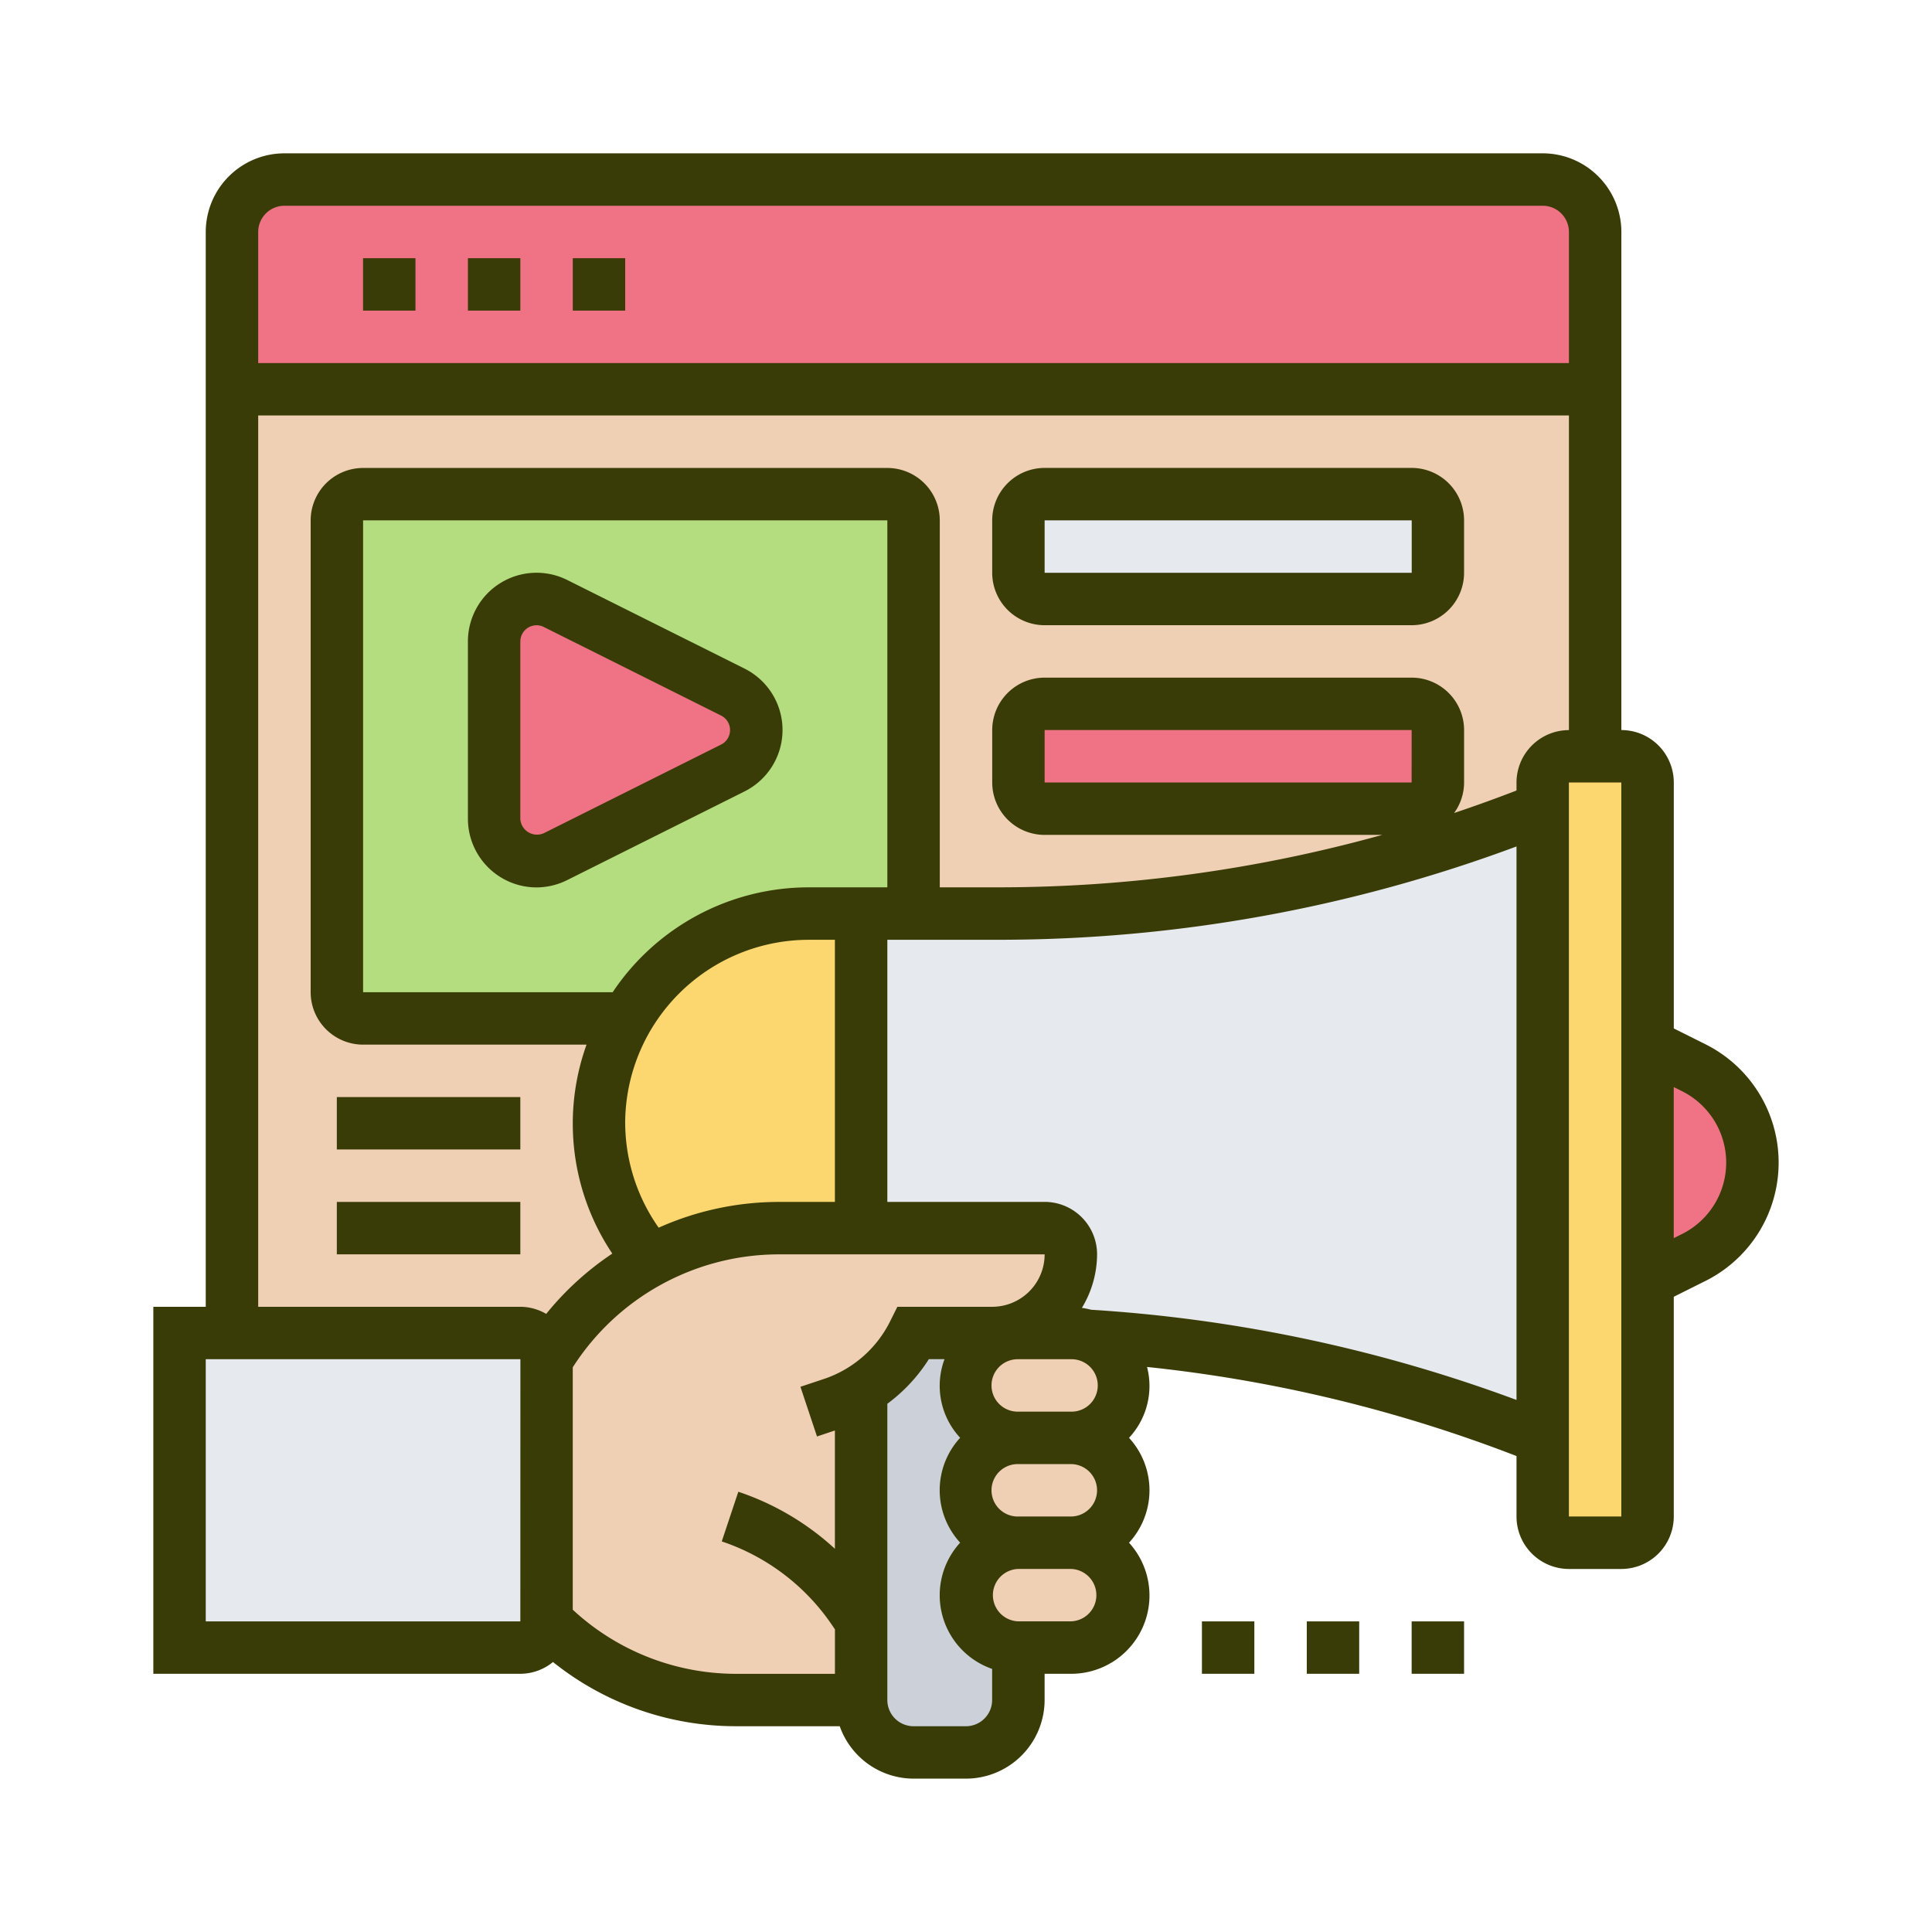 <svg xmlns="http://www.w3.org/2000/svg" width="105" height="105" viewBox="0 0 105 105">
  <g id="Grupo_61144" data-name="Grupo 61144" transform="translate(-326 -504)">
    <rect id="Rectángulo_5987" data-name="Rectángulo 5987" width="105" height="105" transform="translate(326 504)" fill="none"/>
    <g id="transmitir" transform="translate(334.333 512.333)">
      <g id="Grupo_61367" data-name="Grupo 61367" transform="translate(1.425 1.425)">
        <g id="Grupo_61351" data-name="Grupo 61351" transform="translate(2.849 11.398)">
          <path id="Trazado_110950" data-name="Trazado 110950" d="M74.236,31.8a79.794,79.794,0,0,1-29.592,5.7h-4.6V16.124A1.429,1.429,0,0,0,38.618,14.7H10.124A1.429,1.429,0,0,0,8.7,16.124V41.769a1.429,1.429,0,0,0,1.425,1.425H24.471a11.4,11.4,0,0,0,1.254,13.15v.014A14.609,14.609,0,0,0,20.1,61.715a1.429,1.429,0,0,0-1.425-1.425H3V9H77.086V28.946H75.661a1.429,1.429,0,0,0-1.425,1.425Z" transform="translate(-3 -9)" fill="#f0d0b4"/>
        </g>
        <g id="Grupo_61352" data-name="Grupo 61352" transform="translate(45.591 28.495)">
          <path id="Trazado_110951" data-name="Trazado 110951" d="M55.8,22.425v2.849A1.429,1.429,0,0,1,54.371,26.7H34.425A1.429,1.429,0,0,1,33,25.274V22.425A1.429,1.429,0,0,1,34.425,21H54.371A1.429,1.429,0,0,1,55.8,22.425Z" transform="translate(-33 -21)" fill="#ef7385"/>
        </g>
        <g id="Grupo_61353" data-name="Grupo 61353" transform="translate(45.591 17.097)">
          <path id="Trazado_110952" data-name="Trazado 110952" d="M55.8,14.425v2.849A1.429,1.429,0,0,1,54.371,18.7H34.425A1.429,1.429,0,0,1,33,17.274V14.425A1.429,1.429,0,0,1,34.425,13H54.371A1.429,1.429,0,0,1,55.8,14.425Z" transform="translate(-33 -13)" fill="#e6e9ed"/>
        </g>
        <g id="Grupo_61354" data-name="Grupo 61354" transform="translate(2.849)">
          <path id="Trazado_110953" data-name="Trazado 110953" d="M5.849,1H74.236a2.858,2.858,0,0,1,2.849,2.849V12.4H3V3.849A2.858,2.858,0,0,1,5.849,1Z" transform="translate(-3 -1)" fill="#ef7385"/>
        </g>
        <g id="Grupo_61355" data-name="Grupo 61355" transform="translate(8.548 17.097)">
          <path id="Trazado_110954" data-name="Trazado 110954" d="M38.344,14.425V35.8h-5.7a11.394,11.394,0,0,0-9.873,5.7H8.425A1.429,1.429,0,0,1,7,40.07V14.425A1.429,1.429,0,0,1,8.425,13H36.919A1.429,1.429,0,0,1,38.344,14.425Z" transform="translate(-7 -13)" fill="#b4dd7f"/>
        </g>
        <g id="Grupo_61356" data-name="Grupo 61356" transform="translate(37.043 62.602)">
          <path id="Trazado_110955" data-name="Trazado 110955" d="M34.964,44.94l.014.142a2.861,2.861,0,0,0-1.439.784,2.786,2.786,0,0,0-.841,2.009,2.858,2.858,0,0,0,2.849,2.849A2.87,2.87,0,0,0,32.7,53.574a2.858,2.858,0,0,0,2.849,2.849A2.87,2.87,0,0,0,32.7,59.273a2.858,2.858,0,0,0,2.849,2.849v2.849A2.858,2.858,0,0,1,32.7,67.821H29.849A2.858,2.858,0,0,1,27,64.972V48.131c1.966-1.667,2.465-2.351,2.849-3.106h4.274A4.1,4.1,0,0,0,34.964,44.94Z" transform="translate(-27 -44.94)" fill="#ccd1d9"/>
        </g>
        <g id="Grupo_61357" data-name="Grupo 61357" transform="translate(37.043 34.193)">
          <path id="Trazado_110956" data-name="Trazado 110956" d="M37.144,52.241A4.264,4.264,0,0,0,38.4,49.22,1.429,1.429,0,0,0,36.973,47.8H27V30.7h7.451A79.794,79.794,0,0,0,64.043,25V59.193A79.941,79.941,0,0,0,39.31,53.637v.014a2.786,2.786,0,0,0-.912-.157H35.548a2.5,2.5,0,0,0-.57.057l-.014-.142A4.188,4.188,0,0,0,37.144,52.241Z" transform="translate(-27 -25)" fill="#e6e9ed"/>
        </g>
        <g id="Grupo_61358" data-name="Grupo 61358" transform="translate(74.086 31.344)">
          <path id="Trazado_110957" data-name="Trazado 110957" d="M58.7,51.495V64.317a1.429,1.429,0,0,1-1.425,1.425H54.425A1.429,1.429,0,0,1,53,64.317V24.425A1.429,1.429,0,0,1,54.425,23h2.849A1.429,1.429,0,0,1,58.7,24.425v27.07Z" transform="translate(-53 -23)" fill="#fcd770"/>
        </g>
        <g id="Grupo_61359" data-name="Grupo 61359" transform="translate(22.796 39.892)">
          <path id="Trazado_110958" data-name="Trazado 110958" d="M31.247,29V46.1H26.731a14.525,14.525,0,0,0-6.953,1.767v-.014A11.393,11.393,0,0,1,28.4,29Z" transform="translate(-17 -29)" fill="#fcd770"/>
        </g>
        <g id="Grupo_61360" data-name="Grupo 61360" transform="translate(0 62.688)">
          <path id="Trazado_110959" data-name="Trazado 110959" d="M20.946,46.425V60.672A1.429,1.429,0,0,1,19.521,62.1H1V45H19.521A1.429,1.429,0,0,1,20.946,46.425Z" transform="translate(-1 -45)" fill="#e6e9ed"/>
        </g>
        <g id="Grupo_61361" data-name="Grupo 61361" transform="translate(42.742 74.086)">
          <path id="Trazado_110960" data-name="Trazado 110960" d="M36.7,53a2.858,2.858,0,0,1,2.849,2.849A2.87,2.87,0,0,1,36.7,58.7H33.849A2.858,2.858,0,0,1,31,55.849,2.87,2.87,0,0,1,33.849,53Z" transform="translate(-31 -53)" fill="#f0d0b4"/>
        </g>
        <g id="Grupo_61362" data-name="Grupo 61362" transform="translate(42.742 62.688)">
          <path id="Trazado_110961" data-name="Trazado 110961" d="M37.611,45.157a2.847,2.847,0,0,1,1.938,2.693A2.87,2.87,0,0,1,36.7,50.7H33.849A2.858,2.858,0,0,1,31,47.849a2.786,2.786,0,0,1,.841-2.009,2.861,2.861,0,0,1,1.439-.784,2.5,2.5,0,0,1,.57-.057H36.7A2.786,2.786,0,0,1,37.611,45.157Z" transform="translate(-31 -45)" fill="#f0d0b4"/>
        </g>
        <g id="Grupo_61363" data-name="Grupo 61363" transform="translate(42.742 68.387)">
          <path id="Trazado_110962" data-name="Trazado 110962" d="M36.7,49a2.858,2.858,0,0,1,2.849,2.849A2.87,2.87,0,0,1,36.7,54.7H33.849A2.858,2.858,0,0,1,31,51.849,2.87,2.87,0,0,1,33.849,49Z" transform="translate(-31 -49)" fill="#f0d0b4"/>
        </g>
        <g id="Grupo_61364" data-name="Grupo 61364" transform="translate(19.946 56.989)">
          <path id="Trazado_110963" data-name="Trazado 110963" d="M32.1,62.371v4.274H25.315A14.6,14.6,0,0,1,15,62.371V48.124A14.757,14.757,0,0,1,27.58,41H42.07a1.429,1.429,0,0,1,1.425,1.425,4.264,4.264,0,0,1-1.254,3.02,4.188,4.188,0,0,1-2.18,1.168,4.1,4.1,0,0,1-.841.085H34.946c-.385.755-.883,1.439-2.849,3.106Z" transform="translate(-15 -41)" fill="#f0d0b4"/>
        </g>
        <g id="Grupo_61365" data-name="Grupo 61365" transform="translate(79.785 47.016)">
          <path id="Trazado_110964" data-name="Trazado 110964" d="M59.508,35.254A5.785,5.785,0,0,1,62.7,40.411a5.7,5.7,0,0,1-.869,3.02,5.8,5.8,0,0,1-2.322,2.137L57,46.823V34Z" transform="translate(-57 -34)" fill="#ef7385"/>
        </g>
        <g id="Grupo_61366" data-name="Grupo 61366" transform="translate(17.097 22.796)">
          <path id="Trazado_110965" data-name="Trazado 110965" d="M25.979,22.058a2.317,2.317,0,0,1,0,4.132l-9.645,4.816A2.305,2.305,0,0,1,13,28.939V19.308a2.305,2.305,0,0,1,3.334-2.066Z" transform="translate(-13 -17)" fill="#ef7385"/>
        </g>
      </g>
      <g id="Grupo_61368" data-name="Grupo 61368">
        <path id="Trazado_110966" data-name="Trazado 110966" d="M84.359,48.422l-1.725-.862V34.193a2.852,2.852,0,0,0-2.849-2.849V4.274A4.279,4.279,0,0,0,75.51,0H7.124A4.279,4.279,0,0,0,2.849,4.274V62.688H0V82.634H19.946a2.812,2.812,0,0,0,1.775-.64,15.888,15.888,0,0,0,9.967,3.489h5.616a4.268,4.268,0,0,0,4.012,2.849h2.849a4.279,4.279,0,0,0,4.274-4.274V82.634h1.425a4.256,4.256,0,0,0,3.163-7.124,4.209,4.209,0,0,0,0-5.7,4.129,4.129,0,0,0,.98-3.851A78.093,78.093,0,0,1,74.086,70.8v3.288a2.852,2.852,0,0,0,2.849,2.849h2.849a2.852,2.852,0,0,0,2.849-2.849V62.144l1.725-.862a7.189,7.189,0,0,0,0-12.86ZM7.124,2.849H75.51a1.426,1.426,0,0,1,1.425,1.425V11.4H5.7V4.274A1.426,1.426,0,0,1,7.124,2.849ZM19.946,79.785H2.849V65.537h17.1Zm2.849-.628V65.978a13.307,13.307,0,0,1,11.157-6.139H48.441a2.852,2.852,0,0,1-2.849,2.849H40.437l-.393.788a6.228,6.228,0,0,1-3.623,3.143l-1.252.417.9,2.7.973-.325V75.84a14.587,14.587,0,0,0-5.249-3.1l-.9,2.7a11.763,11.763,0,0,1,6.038,4.613l.113.167v2.416H31.689A13.064,13.064,0,0,1,22.8,79.156Zm2.849-26.441a9.985,9.985,0,0,1,9.973-9.973h1.425V56.989h-3.09a16.011,16.011,0,0,0-6.488,1.4A9.936,9.936,0,0,1,25.645,52.715ZM39.892,39.892H35.618a12.816,12.816,0,0,0-10.654,5.7H11.4V19.946H39.892Zm9.973,28.495H47.016a1.425,1.425,0,1,1,0-2.849h2.849a1.425,1.425,0,1,1,0,2.849Zm1.425,4.274a1.426,1.426,0,0,1-1.425,1.425H47.016a1.425,1.425,0,1,1,0-2.849h2.849A1.426,1.426,0,0,1,51.29,72.661ZM44.167,85.484H41.317a1.426,1.426,0,0,1-1.425-1.425v-16.1a9.01,9.01,0,0,0,2.257-2.426H43a4.143,4.143,0,0,0,.849,4.274,4.209,4.209,0,0,0,0,5.7,4.235,4.235,0,0,0,1.738,6.861v1.687A1.426,1.426,0,0,1,44.167,85.484Zm5.7-5.7H47.016a1.425,1.425,0,0,1,0-2.849h2.849a1.425,1.425,0,0,1,0,2.849Zm1.091-16.937a4.311,4.311,0,0,0-.493-.1,5.641,5.641,0,0,0,.826-2.911,2.852,2.852,0,0,0-2.849-2.849H39.892V42.742h6.025A80.7,80.7,0,0,0,74.086,37.67V67.751A80.954,80.954,0,0,0,50.957,62.848ZM74.086,34.193v.436q-1.686.652-3.392,1.224a2.832,2.832,0,0,0,.543-1.66V31.344a2.852,2.852,0,0,0-2.849-2.849H48.441a2.852,2.852,0,0,0-2.849,2.849v2.849a2.852,2.852,0,0,0,2.849,2.849H66.787a77.914,77.914,0,0,1-20.868,2.849H42.742V19.946A2.852,2.852,0,0,0,39.892,17.1H11.4a2.852,2.852,0,0,0-2.849,2.849V45.591A2.852,2.852,0,0,0,11.4,48.441H23.544a12.693,12.693,0,0,0,1.4,11.356,16.113,16.113,0,0,0-3.592,3.277,2.806,2.806,0,0,0-1.4-.386H5.7V14.247H76.935v17.1A2.852,2.852,0,0,0,74.086,34.193Zm-5.7,0H48.441V31.344H68.387Zm8.547,39.892V34.193h2.849V74.086Zm6.149-15.353-.45.225V50.746l.45.225a4.338,4.338,0,0,1,0,7.762Z" fill="#3a3c07"/>
        <path id="Trazado_110967" data-name="Trazado 110967" d="M40,56h2.849v2.849H40Z" transform="translate(16.989 23.785)" fill="#3a3c07"/>
        <path id="Trazado_110968" data-name="Trazado 110968" d="M44,56h2.849v2.849H44Z" transform="translate(18.688 23.785)" fill="#3a3c07"/>
        <path id="Trazado_110969" data-name="Trazado 110969" d="M48,56h2.849v2.849H48Z" transform="translate(20.387 23.785)" fill="#3a3c07"/>
        <path id="Trazado_110970" data-name="Trazado 110970" d="M8,4h2.849V6.849H8Z" transform="translate(3.398 1.699)" fill="#3a3c07"/>
        <path id="Trazado_110971" data-name="Trazado 110971" d="M12,4h2.849V6.849H12Z" transform="translate(5.097 1.699)" fill="#3a3c07"/>
        <path id="Trazado_110972" data-name="Trazado 110972" d="M16,4h2.849V6.849H16Z" transform="translate(6.796 1.699)" fill="#3a3c07"/>
        <path id="Trazado_110973" data-name="Trazado 110973" d="M7,36h9.973v2.849H7Z" transform="translate(2.973 15.29)" fill="#3a3c07"/>
        <path id="Trazado_110974" data-name="Trazado 110974" d="M7,40h9.973v2.849H7Z" transform="translate(2.973 16.989)" fill="#3a3c07"/>
        <path id="Trazado_110975" data-name="Trazado 110975" d="M15.73,33.1A3.764,3.764,0,0,0,17.4,32.7l9.637-4.818a3.731,3.731,0,0,0,0-6.673L17.4,16.393A3.731,3.731,0,0,0,12,19.73v9.637A3.734,3.734,0,0,0,15.73,33.1Zm-.88-13.367a.881.881,0,0,1,.88-.88.872.872,0,0,1,.393.093L25.76,23.76a.881.881,0,0,1,0,1.576l-9.637,4.818a.907.907,0,0,1-1.275-.788V19.73Z" transform="translate(5.097 6.796)" fill="#3a3c07"/>
        <path id="Trazado_110976" data-name="Trazado 110976" d="M54.8,12H34.849A2.852,2.852,0,0,0,32,14.849V17.7a2.852,2.852,0,0,0,2.849,2.849H54.8A2.852,2.852,0,0,0,57.645,17.7V14.849A2.852,2.852,0,0,0,54.8,12ZM34.849,17.7V14.849H54.8V17.7Z" transform="translate(13.591 5.097)" fill="#3a3c07"/>
      </g>
    </g>
  </g>
</svg>
